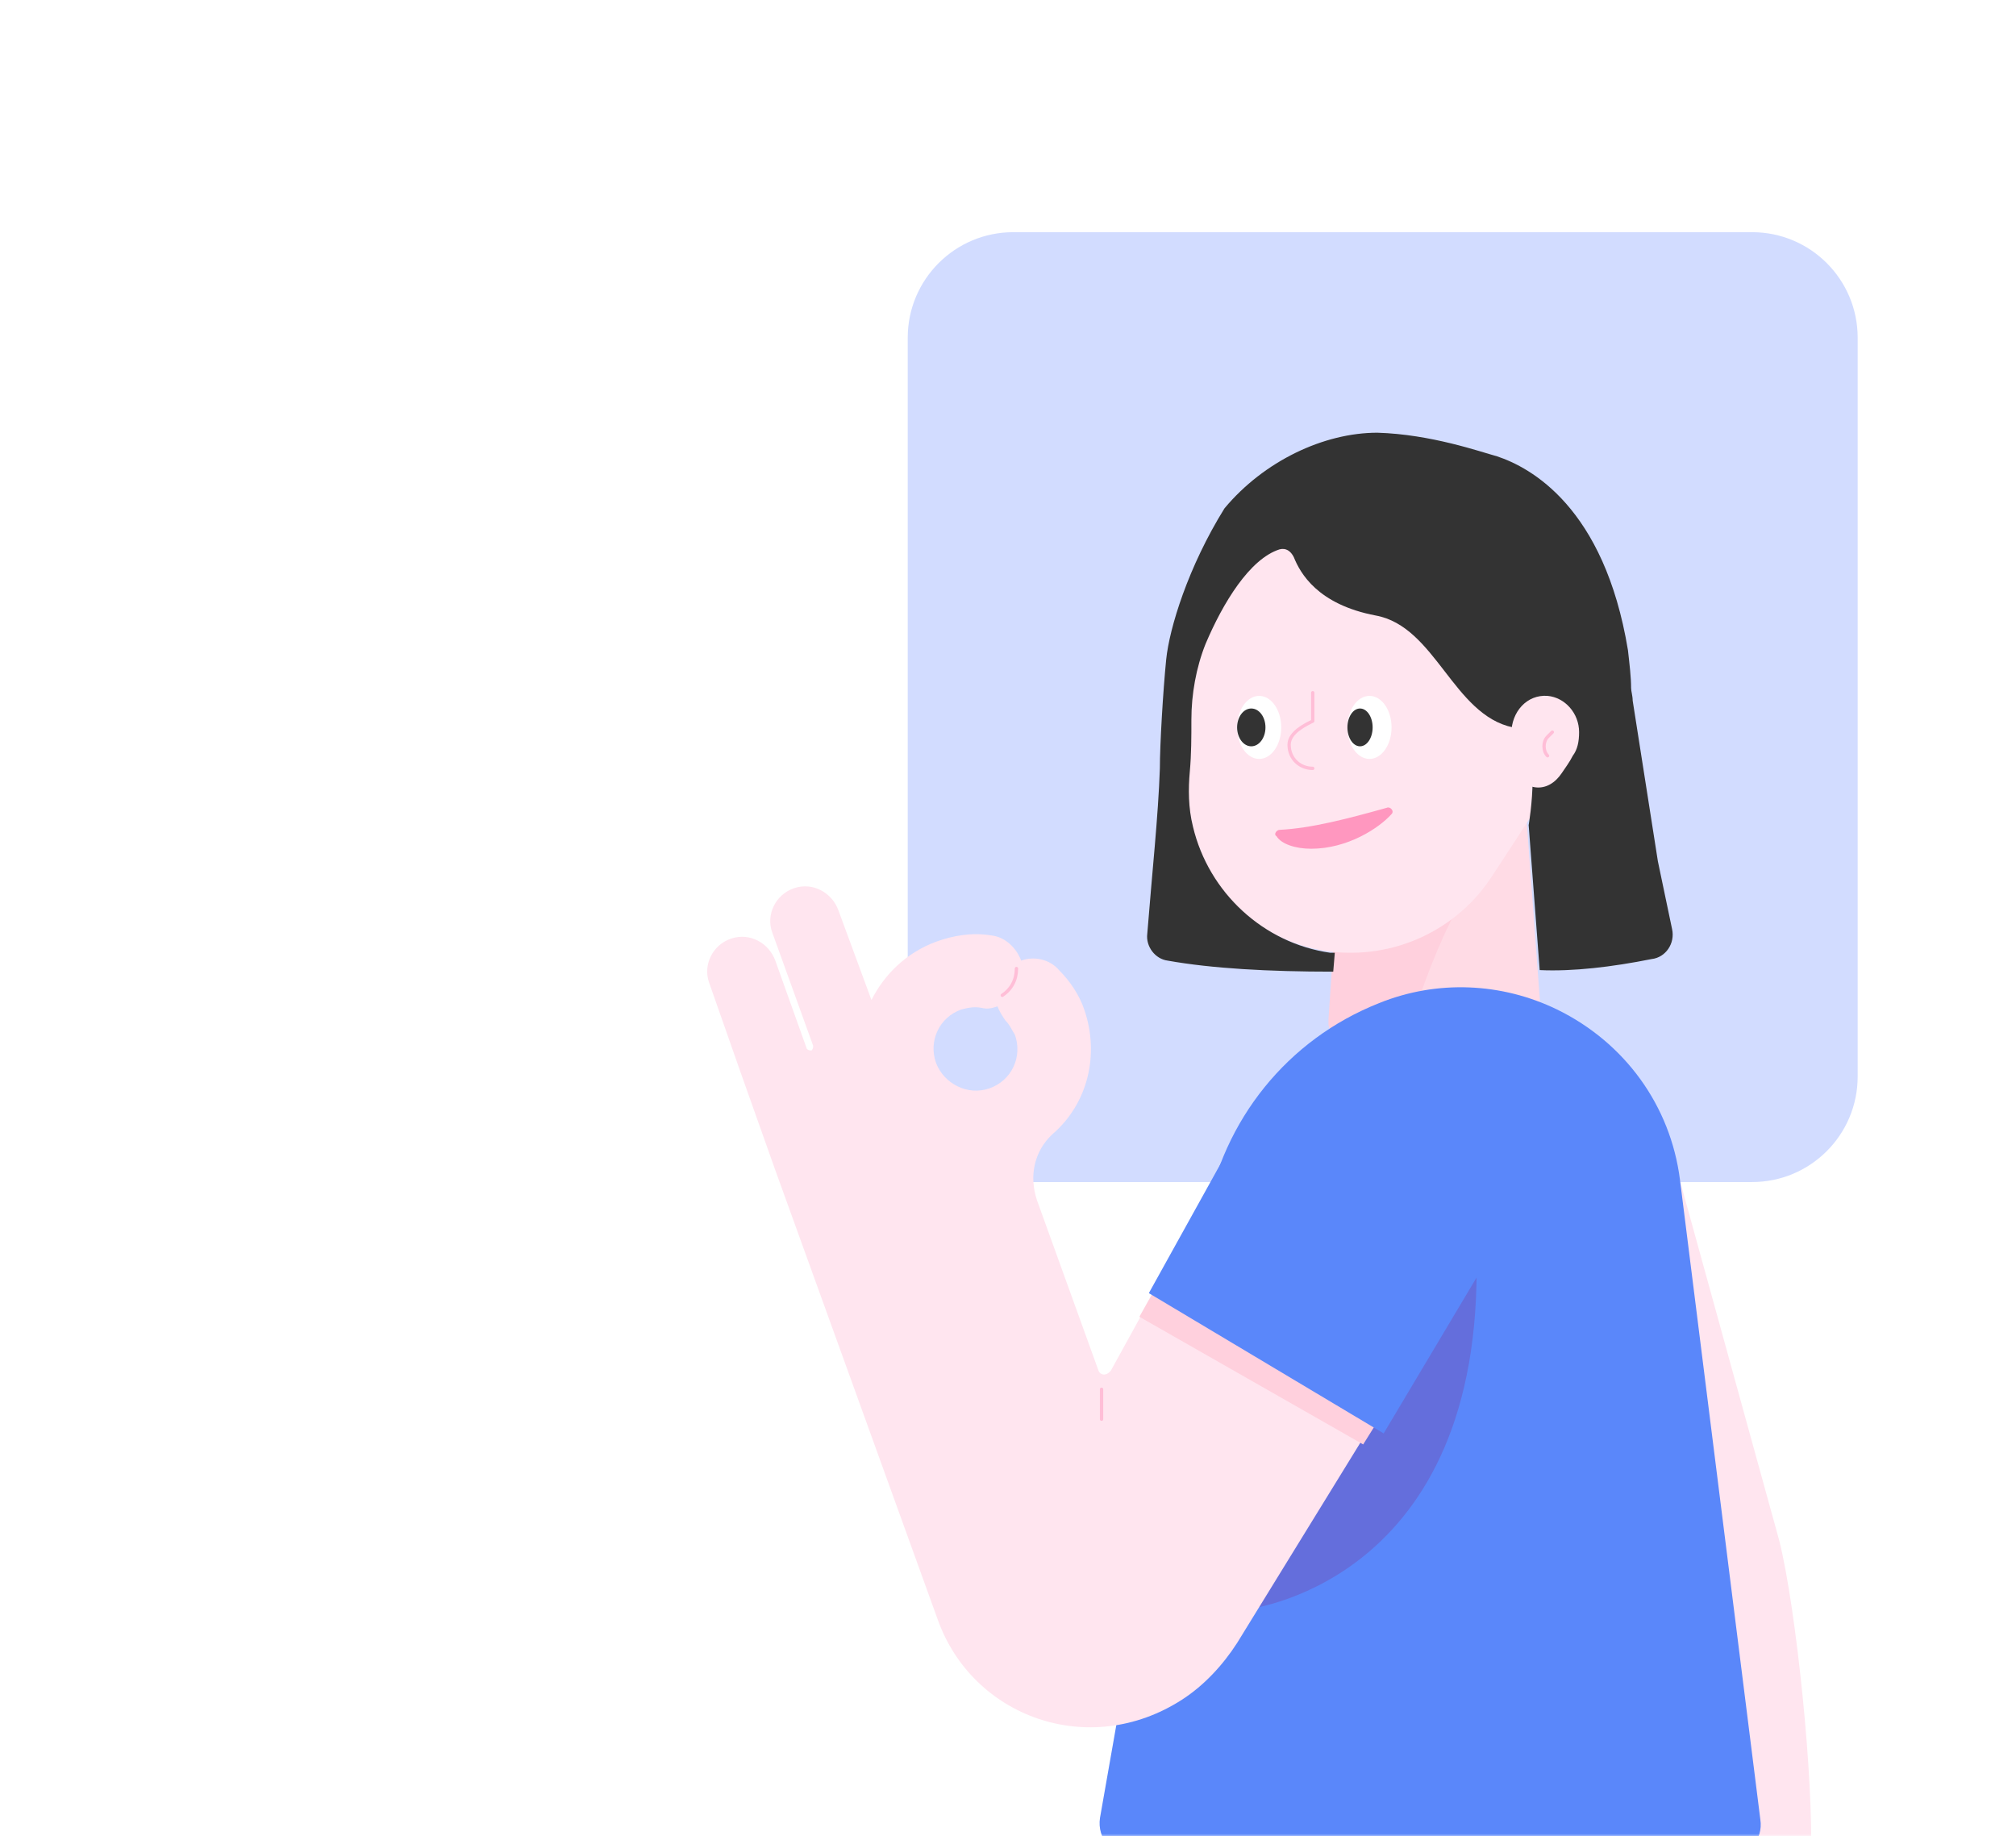 <svg width="382" height="348" viewBox="0 0 382 348" fill="none" xmlns="http://www.w3.org/2000/svg">
<mask id="mask0" mask-type="alpha" maskUnits="userSpaceOnUse" x="0" y="0" width="382" height="349">
<path d="M382 348L3.05176e-05 348L2.19259e-06 24C1.03382e-06 10.745 10.745 0 24 0L358 9.37329e-05C371.255 9.25741e-05 382 10.745 382 24L382 348Z" fill="#1EB4BE"/>
</mask>
<g mask="url(#mask0)">
<g filter="url(#filter0_d)">
<path d="M332 40H192C180.954 40 172 48.954 172 60V200C172 211.046 180.954 220 192 220H332C343.046 220 352 211.046 352 200V60C352 48.954 343.046 40 332 40Z" fill="#D2DCFF"/>
<path d="M288.762 144.595H255.017L252.031 189.091C250.537 201.036 260.094 202.828 272.039 202.828C283.984 202.828 293.242 201.036 292.047 189.091L288.762 144.595Z" fill="#FFDBE5"/>
<path d="M252.029 191.779C252.029 198.946 257.106 201.634 264.273 202.53C266.364 189.987 274.725 166.694 280.996 161.617L253.522 162.513L251.731 189.091V189.39C251.731 189.689 251.731 189.987 251.731 190.286C252.029 190.883 252.029 191.182 252.029 191.779Z" fill="#FFD0DD"/>
<path d="M224.855 121.002C224.855 98.903 243.37 81.284 265.468 82.18C285.178 83.076 301.603 99.501 302.2 119.21C302.499 128.169 299.811 136.83 295.033 143.4C290.852 149.372 286.97 155.643 282.789 161.915C276.518 171.77 264.572 178.041 251.433 176.249C238.89 174.457 228.438 164.901 225.452 152.359C224.556 148.775 224.556 145.191 224.855 141.906C225.452 135.635 225.153 129.364 224.855 123.093C224.855 122.495 224.855 121.599 224.855 121.002Z" fill="#FFE5EF"/>
<path d="M252.925 176.549C252.627 176.549 252.328 176.549 252.03 176.549C239.487 174.757 229.035 165.201 226.049 152.658C225.153 149.075 225.153 145.491 225.451 142.206C225.75 138.921 225.75 135.636 225.75 132.351C225.75 127.573 226.646 122.496 228.438 118.017C231.723 110.252 236.799 101.891 242.473 100.099C243.668 99.8 244.564 100.398 245.161 101.592C246.356 104.578 249.641 110.551 260.69 112.642C272.038 114.732 275.323 131.455 286.671 133.844C292.644 135.338 289.657 152.36 289.657 152.36L291.748 179.834C298.019 180.132 305.485 179.236 312.951 177.743C315.638 177.445 317.43 174.757 316.833 172.069C315.937 167.888 315.041 163.409 314.145 159.228L309.367 128.768C309.367 127.872 309.068 126.976 309.068 126.379C309.068 124.288 308.77 121.899 308.471 119.211C303.992 92.036 289.956 84.57 283.685 82.48C280.4 81.584 271.142 78.299 260.989 78C250.835 78 239.487 83.376 232.021 92.334C225.153 103.384 221.569 115.031 220.972 121.003C220.375 126.976 219.777 137.129 219.777 141.609C219.479 150.568 218.284 161.617 217.389 172.965C217.09 175.354 218.881 177.743 221.271 178.042C229.632 179.535 240.383 180.132 252.627 180.132L252.925 176.549Z" fill="#333333"/>
<path d="M286.372 135.038C286.372 130.857 289.358 127.572 293.241 127.871C296.526 128.169 299.213 131.156 299.213 134.739C299.213 136.531 298.915 138.024 298.019 139.219C297.422 140.413 296.526 141.608 295.928 142.504C294.734 144.296 292.942 145.49 290.852 145.191C288.761 144.893 286.97 143.101 286.671 140.712C286.671 140.115 286.372 139.518 286.671 138.92C286.671 137.726 286.671 136.531 286.671 135.337C286.372 135.337 286.372 135.038 286.372 135.038Z" fill="#FFE5EF"/>
<path d="M238.592 139.818C240.901 139.818 242.772 137.144 242.772 133.845C242.772 130.546 240.901 127.872 238.592 127.872C236.283 127.872 234.411 130.546 234.411 133.845C234.411 137.144 236.283 139.818 238.592 139.818Z" fill="white"/>
<path d="M259.496 139.818C261.805 139.818 263.677 137.144 263.677 133.845C263.677 130.546 261.805 127.872 259.496 127.872C257.187 127.872 255.315 130.546 255.315 133.845C255.315 137.144 257.187 139.818 259.496 139.818Z" fill="white"/>
<path d="M237.098 137.428C238.583 137.428 239.786 135.823 239.786 133.844C239.786 131.865 238.583 130.261 237.098 130.261C235.614 130.261 234.411 131.865 234.411 133.844C234.411 135.823 235.614 137.428 237.098 137.428Z" fill="#333333"/>
<path d="M257.704 137.428C259.024 137.428 260.093 135.823 260.093 133.844C260.093 131.865 259.024 130.261 257.704 130.261C256.385 130.261 255.315 131.865 255.315 133.844C255.315 135.823 256.385 137.428 257.704 137.428Z" fill="#333333"/>
<path d="M343.112 347.701V348H298.915C299.811 325.304 295.331 304.362 289.359 282.561L271.441 217.758L300.109 208.799C307.575 206.41 315.937 210.89 318.027 218.654L337.14 287.937C340.425 301.077 343.71 333.964 343.112 347.701Z" fill="#FFE5EF"/>
<path d="M295.033 187.299C284.581 182.223 272.337 181.625 261.287 186.105C243.967 192.973 231.723 208.204 228.438 226.719L208.43 340.498C207.832 344.38 210.819 347.963 214.701 347.963H327.285C331.167 347.963 334.153 344.678 333.556 340.796L318.326 219.552C316.534 205.516 307.874 193.571 295.033 187.299Z" fill="#5A87FA"/>
<path d="M274.427 239.559L235.605 301.077C235.605 301.077 279.802 296.896 279.802 236.573L274.427 239.559Z" fill="#646EDC"/>
<path d="M262.78 149.075C255.314 151.165 248.446 152.957 242.473 153.256C241.876 153.256 241.279 154.152 241.876 154.45C242.772 155.944 245.459 156.839 248.446 156.839C255.314 156.839 261.287 152.957 263.676 150.269C264.274 149.672 263.377 148.776 262.78 149.075Z" fill="#FF97BF"/>
<path d="M294.137 134.74L293.241 135.636C292.346 136.532 292.346 138.324 293.241 139.22" stroke="#FFBED7" stroke-width="0.63" stroke-miterlimit="10" stroke-linecap="round" stroke-linejoin="round"/>
<path d="M248.744 141.609C246.355 141.609 244.265 139.817 244.265 137.129C244.265 134.74 247.55 133.247 248.744 132.65V127.275" stroke="#FFBED7" stroke-width="0.63" stroke-miterlimit="10" stroke-linecap="round" stroke-linejoin="round"/>
<path d="M267.26 198.05C254.717 194.168 241.279 199.842 235.007 211.19L210.52 255.686C209.624 256.88 208.429 256.582 208.13 255.686L196.484 223.434C194.991 218.954 195.887 214.176 199.47 210.891C206.04 205.217 208.429 195.959 205.443 187.299C204.547 184.611 202.755 181.924 200.665 179.833C198.873 177.743 195.887 177.146 193.498 178.041C192.602 175.652 190.511 173.562 187.824 173.263C184.24 172.666 180.657 173.263 177.372 174.458C171.698 176.548 167.517 180.729 165.128 185.507L158.856 168.485C157.662 165.2 154.078 163.11 150.495 164.304C146.911 165.499 145.119 169.381 146.314 172.666L154.078 194.168C154.078 194.466 154.078 194.765 153.78 195.063C153.481 195.063 153.182 195.064 152.884 194.765L146.911 178.041C145.716 174.756 142.133 172.666 138.549 173.861C134.966 175.055 133.174 178.937 134.369 182.222L140.341 199.244L146.911 217.759L177.67 302.87C184.24 321.385 206.339 329.448 223.958 318.1C228.139 315.412 231.723 311.53 234.41 307.349L277.413 237.469C287.268 223.434 281.893 205.217 267.26 198.05ZM177.372 197.453C175.878 193.272 177.969 188.792 182.15 187.299C183.344 187.001 184.539 186.702 186.032 187C187.227 187.299 188.122 187 189.018 186.702C189.317 187.598 189.914 188.494 190.511 189.389C191.407 190.285 191.706 191.181 192.303 192.077C193.796 196.258 191.706 200.738 187.525 202.231C183.344 203.724 178.865 201.335 177.372 197.453Z" fill="#FFE5EF"/>
<path d="M192.602 179.535C192.602 181.625 191.707 183.417 189.915 184.612" stroke="#FFBED7" stroke-width="0.63" stroke-miterlimit="10" stroke-linecap="round" stroke-linejoin="round"/>
<path d="M208.728 259.27V264.944" stroke="#FFBED7" stroke-width="0.63" stroke-miterlimit="10" stroke-linecap="round" stroke-linejoin="round"/>
<path d="M215.895 245.533L258.3 269.723L268.753 252.999L225.75 227.914L215.895 245.533Z" fill="#FFD0DD"/>
<path d="M282.789 214.773C280.698 207.009 275.024 200.439 267.857 197.154C255.016 193.272 240.682 198.946 234.41 210.891L217.687 241.053L262.183 267.631L279.802 238.067C283.684 231.198 284.879 222.538 282.789 214.773Z" fill="#5A87FA"/>
</g>
</g>
<defs>
<filter id="filter0_d" x="118" y="28" width="250" height="340" filterUnits="userSpaceOnUse" color-interpolation-filters="sRGB">
<feFlood flood-opacity="0" result="BackgroundImageFix"/>
<feColorMatrix in="SourceAlpha" type="matrix" values="0 0 0 0 0 0 0 0 0 0 0 0 0 0 0 0 0 0 127 0"/>
<feOffset dy="4"/>
<feGaussianBlur stdDeviation="8"/>
<feColorMatrix type="matrix" values="0 0 0 0 0 0 0 0 0 0 0 0 0 0 0 0 0 0 0.08 0"/>
<feBlend mode="normal" in2="BackgroundImageFix" result="effect1_dropShadow"/>
<feBlend mode="normal" in="SourceGraphic" in2="effect1_dropShadow" result="shape"/>
</filter>
</defs>
</svg>

